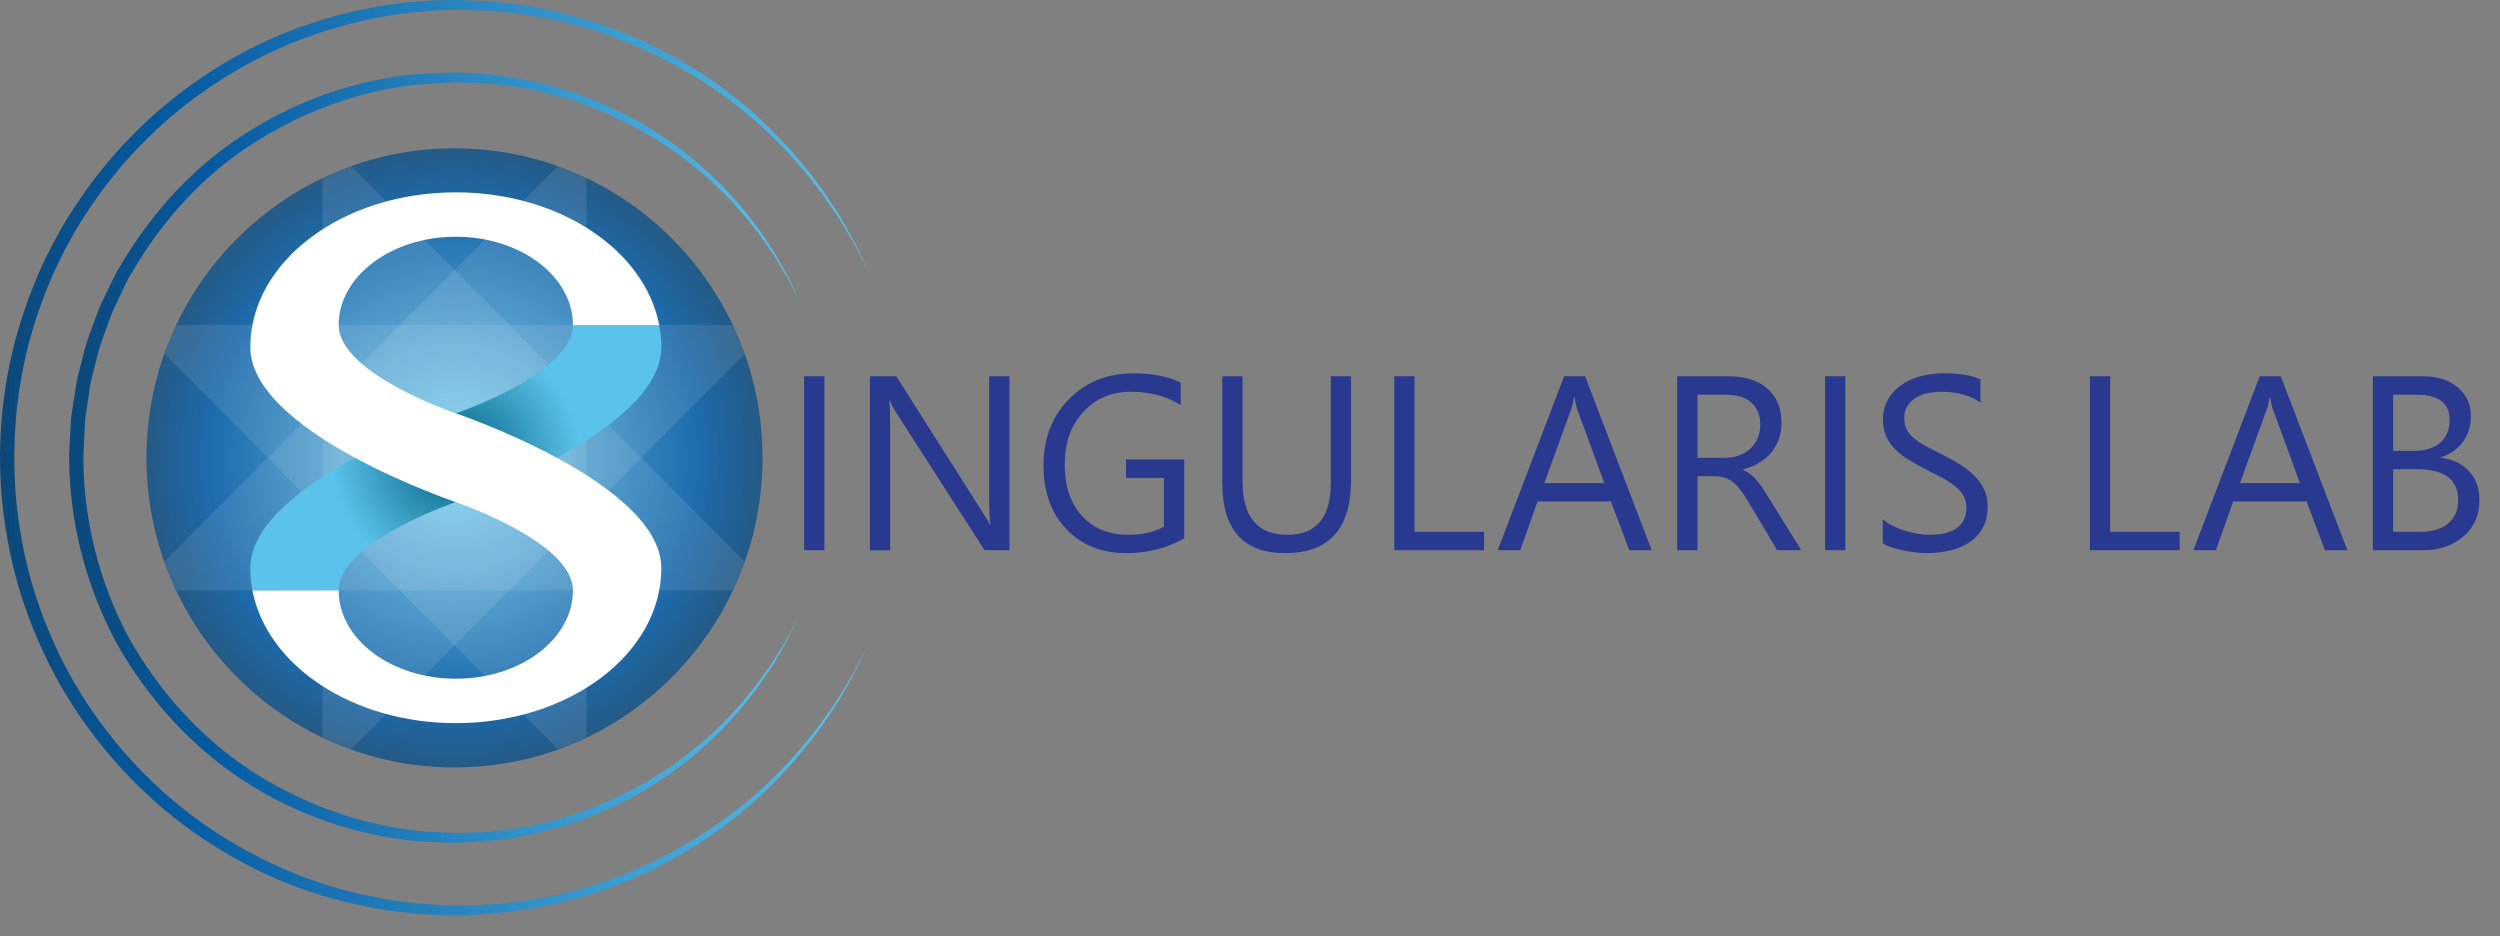 <?xml version="1.0" encoding="UTF-8" standalone="no"?>
<!-- Created with Inkscape (http://www.inkscape.org/) -->

<svg
   xmlns:dc="http://purl.org/dc/elements/1.1/"
   xmlns:cc="http://creativecommons.org/ns#"
   xmlns:rdf="http://www.w3.org/1999/02/22-rdf-syntax-ns#"
   xmlns:svg="http://www.w3.org/2000/svg"
   xmlns="http://www.w3.org/2000/svg"
   xmlns:sodipodi="http://sodipodi.sourceforge.net/DTD/sodipodi-0.dtd"
   xmlns:inkscape="http://www.inkscape.org/namespaces/inkscape"
   width="243"
   height="91"
   id="svg2"
   version="1.1"
   inkscape:version="0.48.4 r9939"
   sodipodi:docname="logo_top.svg">
  <rect width="100%" height="100%" fill="#808080" stroke="none"/>
  <defs
     id="defs4" />
  <sodipodi:namedview
     id="base"
     pagecolor="#ffffff"
     bordercolor="#666666"
     borderopacity="1.0"
     inkscape:pageopacity="0.0"
     inkscape:pageshadow="2"
     inkscape:zoom="11.2"
     inkscape:cx="80.557382"
     inkscape:cy="21.963261"
     inkscape:document-units="px"
     inkscape:current-layer="layer1"
     showgrid="false"
     inkscape:window-width="1920"
     inkscape:window-height="1017"
     inkscape:window-x="-4"
     inkscape:window-y="-4"
     inkscape:window-maximized="1"
     fit-margin-top="0"
     fit-margin-left="0"
     fit-margin-right="2"
     fit-margin-bottom="2" />
  <g
     inkscape:label="Layer 1"
     inkscape:groupmode="layer"
     id="layer1"
     transform="translate(-9.927,-16.193)">
    <g
       id="g2988"
       transform="matrix(1,0,0,1.005,9.928,16.193)">
	<radialGradient
   gradientUnits="userSpaceOnUse"
   r="29.937"
   cy="44.281"
   cx="44.177"
   id="SVGID_1_">
		<stop
   id="stop2991"
   style="stop-color:#5BC3EB"
   offset="0" />

		<stop
   id="stop2993"
   style="stop-color:#055AA2"
   offset="0.808" />

		<stop
   id="stop2995"
   style="stop-color:#0C4879"
   offset="1" />

	</radialGradient>

	<circle
   id="circle2997"
   r="29.937"
   cy="44.281"
   cx="44.177"
   class="st0"
   sodipodi:cx="44.176998"
   sodipodi:cy="44.280998"
   sodipodi:rx="29.937"
   sodipodi:ry="29.937"
   style="fill:url(#SVGID_1_)"
   d="m 74.114,44.281 c 0,16.534 -13.403,29.937 -29.937,29.937 -16.534,0 -29.937,-13.403 -29.937,-29.937 0,-16.534 13.403,-29.937 29.937,-29.937 16.534,0 29.937,13.403 29.937,29.937 z" />

	<g
   id="g2999">
		<path
   id="path3001"
   d="m 14.24,44.281 c 0,4.591 1.037,8.935 2.881,12.822 h 54.112 c 1.845,-3.887 2.881,-8.231 2.881,-12.822 0,-4.598 -1.041,-8.953 -2.892,-12.845 H 17.134 C 15.28,35.328 14.24,39.683 14.24,44.281 z"
   class="st1"
   inkscape:connector-curvature="0"
   style="opacity:0.1;fill:#ffffff" />

		<path
   id="path3003"
   d="m 44.19,74.206 c 4.589,0 8.934,-1.037 12.821,-2.881 v -54.11 c -3.887,-1.847 -8.232,-2.882 -12.821,-2.882 -4.598,0 -8.955,1.04 -12.845,2.892 v 54.088 c 3.89,1.852 8.247,2.893 12.845,2.893 z"
   class="st1"
   inkscape:connector-curvature="0"
   style="opacity:0.1;fill:#ffffff" />

		<path
   id="path3005"
   d="m 23.018,65.446 c 3.244,3.245 7.049,5.585 11.103,7.029 L 72.381,34.213 C 70.939,30.159 68.597,26.355 65.353,23.109 62.103,19.858 58.288,17.514 54.226,16.07 L 15.979,54.316 c 1.443,4.064 3.786,7.88 7.039,11.13 z"
   class="st1"
   inkscape:connector-curvature="0"
   style="opacity:0.1;fill:#ffffff" />

		<path
   id="path3007"
   d="m 65.353,65.428 c 3.247,-3.244 5.586,-7.05 7.028,-11.103 L 34.121,16.062 c -4.053,1.444 -7.859,3.784 -11.103,7.03 -3.253,3.251 -5.596,7.066 -7.04,11.128 l 38.247,38.246 c 4.064,-1.443 7.878,-3.786 11.128,-7.038 z"
   class="st1"
   inkscape:connector-curvature="0"
   style="opacity:0.1;fill:#ffffff" />

	</g>

	<g
   id="g3009">
		<path
   id="path3011"
   d="M 80.129,36.39 V 53.215 H 78.158 V 36.39 h 1.971 z"
   class="st2"
   inkscape:connector-curvature="0"
   style="fill:#2a3990" />

		<path
   id="path3013"
   d="M 98.115,53.216 H 95.7 L 87.041,39.806 C 86.821,39.47 86.642,39.118 86.5,38.75 h -0.07 c 0.063,0.36 0.093,1.13 0.093,2.311 v 12.156 h -1.97 V 36.39 h 2.56 l 8.421,13.201 c 0.354,0.547 0.581,0.922 0.681,1.127 h 0.049 C 96.183,50.233 96.145,49.406 96.145,48.24 V 36.39 h 1.97 v 16.826 z"
   class="st2"
   inkscape:connector-curvature="0"
   style="fill:#2a3990" />

		<path
   id="path3015"
   d="m 115.107,52.066 c -1.689,0.954 -3.569,1.432 -5.633,1.432 -2.401,0 -4.343,-0.774 -5.825,-2.323 -1.482,-1.55 -2.223,-3.598 -2.223,-6.15 0,-2.604 0.823,-4.741 2.47,-6.411 1.646,-1.67 3.733,-2.505 6.26,-2.505 1.829,0 3.366,0.297 4.61,0.892 v 2.182 c -1.361,-0.861 -2.973,-1.291 -4.836,-1.291 -1.883,0 -3.429,0.65 -4.633,1.947 -1.206,1.3 -1.806,2.981 -1.806,5.046 0,2.129 0.558,3.8 1.678,5.016 1.117,1.216 2.634,1.823 4.551,1.823 1.314,0 2.451,-0.261 3.415,-0.785 v -4.717 h -3.686 V 44.44 h 5.659 v 7.626 z"
   class="st2"
   inkscape:connector-curvature="0"
   style="fill:#2a3990" />

		<path
   id="path3017"
   d="m 131.322,46.41 c 0,4.725 -2.131,7.087 -6.397,7.087 -4.081,0 -6.122,-2.273 -6.122,-6.817 V 36.39 h 1.97 v 10.161 c 0,3.449 1.454,5.173 4.366,5.173 2.808,0 4.211,-1.665 4.211,-4.998 V 36.39 h 1.973 v 10.02 z"
   class="st2"
   inkscape:connector-curvature="0"
   style="fill:#2a3990" />

		<path
   id="path3019"
   d="M 144.249,53.216 H 135.52 V 36.39 h 1.971 v 15.043 h 6.758 v 1.783 z"
   class="st2"
   inkscape:connector-curvature="0"
   style="fill:#2a3990" />

		<path
   id="path3021"
   d="m 160.546,53.216 h -2.18 L 156.582,48.5 h -7.135 l -1.677,4.716 h -2.192 l 6.452,-16.825 h 2.04 l 6.476,16.825 z m -4.608,-6.489 -2.64,-7.167 c -0.087,-0.236 -0.172,-0.611 -0.259,-1.128 h -0.047 c -0.078,0.479 -0.169,0.854 -0.268,1.128 l -2.616,7.167 h 5.83 z"
   class="st2"
   inkscape:connector-curvature="0"
   style="fill:#2a3990" />

		<path
   id="path3023"
   d="m 175.082,53.216 h -2.345 L 169.921,48.5 c -0.261,-0.438 -0.508,-0.812 -0.753,-1.122 -0.241,-0.306 -0.491,-0.559 -0.745,-0.755 -0.251,-0.197 -0.526,-0.338 -0.817,-0.43 -0.294,-0.09 -0.625,-0.135 -0.991,-0.135 h -1.621 v 7.158 h -1.973 V 36.39 h 5.025 c 0.732,0 1.409,0.093 2.032,0.275 0.623,0.185 1.163,0.463 1.621,0.839 0.454,0.376 0.816,0.842 1.075,1.403 0.255,0.559 0.386,1.214 0.386,1.964 0,0.588 -0.085,1.124 -0.265,1.613 -0.174,0.491 -0.424,0.925 -0.747,1.309 -0.326,0.383 -0.719,0.71 -1.177,0.98 -0.457,0.269 -0.971,0.48 -1.541,0.629 v 0.047 c 0.282,0.123 0.523,0.267 0.73,0.429 0.21,0.16 0.409,0.348 0.594,0.568 0.189,0.219 0.375,0.467 0.558,0.745 0.186,0.278 0.39,0.601 0.617,0.967 l 3.153,5.058 z M 164.995,38.173 v 6.101 h 2.676 c 0.492,0 0.947,-0.073 1.366,-0.223 0.418,-0.148 0.782,-0.361 1.084,-0.638 0.308,-0.28 0.544,-0.619 0.717,-1.021 0.174,-0.404 0.258,-0.855 0.258,-1.357 0,-0.899 -0.291,-1.599 -0.873,-2.106 -0.584,-0.504 -1.424,-0.757 -2.528,-0.757 h -2.7 z"
   class="st2"
   inkscape:connector-curvature="0"
   style="fill:#2a3990" />

		<path
   id="path3025"
   d="m 179.366,36.39 v 16.825 h -1.968 V 36.39 h 1.968 z"
   class="st2"
   inkscape:connector-curvature="0"
   style="fill:#2a3990" />

		<path
   id="path3027"
   d="m 183.005,52.535 v -2.323 c 0.265,0.236 0.584,0.444 0.954,0.633 0.37,0.188 0.761,0.348 1.177,0.475 0.407,0.131 0.822,0.231 1.235,0.3 0.415,0.072 0.797,0.104 1.151,0.104 1.21,0 2.117,-0.223 2.715,-0.675 0.601,-0.45 0.896,-1.097 0.896,-1.941 0,-0.453 -0.098,-0.85 -0.296,-1.185 -0.203,-0.337 -0.477,-0.645 -0.829,-0.922 -0.352,-0.278 -0.767,-0.544 -1.252,-0.798 -0.479,-0.254 -0.996,-0.522 -1.55,-0.803 -0.588,-0.298 -1.137,-0.599 -1.646,-0.905 -0.506,-0.305 -0.951,-0.641 -1.323,-1.008 -0.377,-0.37 -0.674,-0.784 -0.886,-1.25 -0.218,-0.466 -0.325,-1.011 -0.325,-1.637 0,-0.765 0.169,-1.432 0.506,-2.001 0.335,-0.566 0.777,-1.034 1.326,-1.401 0.546,-0.369 1.171,-0.643 1.868,-0.823 0.703,-0.179 1.416,-0.269 2.145,-0.269 1.659,0 2.866,0.2 3.625,0.598 v 2.219 c -0.994,-0.688 -2.268,-1.033 -3.827,-1.033 -0.43,0 -0.86,0.044 -1.29,0.134 -0.43,0.091 -0.814,0.238 -1.149,0.44 -0.337,0.204 -0.611,0.466 -0.823,0.787 -0.21,0.319 -0.314,0.711 -0.314,1.173 0,0.429 0.079,0.801 0.239,1.114 0.16,0.313 0.398,0.598 0.709,0.856 0.314,0.258 0.695,0.509 1.143,0.75 0.451,0.243 0.97,0.51 1.555,0.8 0.604,0.296 1.177,0.609 1.714,0.938 0.54,0.329 1.014,0.692 1.419,1.091 0.407,0.398 0.73,0.841 0.965,1.326 0.244,0.486 0.361,1.042 0.361,1.668 0,0.828 -0.163,1.531 -0.486,2.105 -0.326,0.575 -0.761,1.043 -1.314,1.4 -0.553,0.362 -1.189,0.621 -1.909,0.782 -0.72,0.161 -1.476,0.241 -2.275,0.241 -0.265,0 -0.595,-0.022 -0.985,-0.066 -0.39,-0.042 -0.79,-0.105 -1.197,-0.187 -0.406,-0.081 -0.791,-0.183 -1.157,-0.304 -0.364,-0.119 -0.652,-0.253 -0.87,-0.403 z"
   class="st2"
   inkscape:connector-curvature="0"
   style="fill:#2a3990" />

		<path
   id="path3029"
   d="m 211.867,53.216 h -8.731 V 36.39 h 1.971 v 15.043 h 6.76 v 1.783 z"
   class="st2"
   inkscape:connector-curvature="0"
   style="fill:#2a3990" />

		<path
   id="path3031"
   d="m 228.164,53.216 h -2.183 L 224.199,48.5 h -7.135 l -1.678,4.716 h -2.194 l 6.453,-16.825 h 2.041 l 6.478,16.825 z m -4.613,-6.489 -2.637,-7.167 c -0.087,-0.236 -0.171,-0.611 -0.259,-1.128 h -0.047 c -0.078,0.479 -0.166,0.854 -0.27,1.128 l -2.616,7.167 h 5.829 z"
   class="st2"
   inkscape:connector-curvature="0"
   style="fill:#2a3990" />

		<path
   id="path3033"
   d="M 230.64,53.216 V 36.39 h 4.787 c 1.454,0 2.608,0.356 3.461,1.069 0.855,0.71 1.281,1.636 1.281,2.781 0,0.954 -0.259,1.783 -0.774,2.486 -0.515,0.703 -1.23,1.205 -2.137,1.502 v 0.046 c 1.134,0.135 2.041,0.562 2.723,1.286 0.68,0.724 1.021,1.664 1.021,2.82 0,1.441 -0.517,2.607 -1.549,3.497 -1.034,0.892 -2.332,1.338 -3.907,1.338 h -4.906 z m 1.972,-15.043 v 5.433 h 2.018 c 1.076,0 1.927,-0.259 2.544,-0.779 0.617,-0.521 0.928,-1.254 0.928,-2.201 0,-1.634 -1.079,-2.453 -3.226,-2.453 h -2.264 z m 0,7.204 v 6.056 h 2.676 c 1.156,0 2.055,-0.276 2.691,-0.823 0.64,-0.546 0.956,-1.298 0.956,-2.252 0,-1.986 -1.355,-2.981 -4.057,-2.981 h -2.266 z"
   class="st2"
   inkscape:connector-curvature="0"
   style="fill:#2a3990" />

	</g>

	<polygon
   id="polygon3035"
   points="4.569,65.094 4.569,65.094 4.569,65.094 " />

	<polygon
   id="polygon3037"
   points="4.569,65.092 4.569,65.094 4.569,65.094 " />

	<polygon
   id="polygon3039"
   points="4.569,59.266 4.569,59.266 4.569,59.266 " />

	<radialGradient
   gradientUnits="userSpaceOnUse"
   r="16.788"
   cy="44.269"
   cx="44.304"
   id="SVGID_2_">
		<stop
   id="stop3042"
   style="stop-color:#006080"
   offset="0" />

		<stop
   id="stop3044"
   style="stop-color:#5BC3EB"
   offset="0.719" />

	</radialGradient>

	<path
   id="path3046"
   d="m 64.071,31.436 h -8.383 c 0,4.715 -11.382,8.539 -11.382,8.539 l 0,0 h 0.002 -0.002 l -9.812,4.294 c -5.052,2.719 -10.165,6.503 -10.165,10.686 0,0.73 0.075,1.445 0.207,2.148 h 8.38 c 0,-4.714 11.39,-8.54 11.39,-8.54 l 0,0 9.809,-4.294 c 5.049,-2.717 10.164,-6.5 10.164,-10.684 0,-0.733 -0.074,-1.449 -0.208,-2.149 z"
   class="st3"
   inkscape:connector-curvature="0"
   style="fill:url(#SVGID_2_)" />

	<path
   id="path3048"
   d="m 60.541,48.564 c -1.834,-1.61 -4.136,-3.061 -6.426,-4.294 -4.933,-2.655 -9.809,-4.295 -9.809,-4.295 l 0,0 0,0 c 0,0 -11.39,-3.823 -11.39,-8.539 0,-4.716 5.1,-8.54 11.39,-8.54 6.286,0 11.382,3.825 11.382,8.54 h 8.383 C 62.679,24.182 54.362,18.602 44.306,18.602 c -11.034,0 -19.977,6.71 -19.977,14.982 0,2.287 1.53,4.452 3.741,6.391 1.832,1.611 4.134,3.062 6.424,4.295 4.929,2.651 9.801,4.291 9.812,4.294 v 0.002 c 0.024,0.006 11.382,3.828 11.382,8.537 0,4.715 -5.096,8.54 -11.382,8.54 -6.29,0 -11.39,-3.825 -11.39,-8.54 h -8.38 c 1.392,7.254 9.708,12.836 19.77,12.836 11.03,0 19.973,-6.711 19.973,-14.983 0,-2.286 -1.531,-4.453 -3.738,-6.392 z"
   class="st4"
   inkscape:connector-curvature="0"
   style="fill:#ffffff" />

	<g
   id="g3050">
		<g
   id="g3052">
			<linearGradient
   y2="44.263"
   x2="78.493"
   y1="44.263"
   x1="6.716"
   gradientUnits="userSpaceOnUse"
   id="SVGID_3_">
				<stop
   id="stop3055"
   style="stop-color:#0C4879"
   offset="0" />

				<stop
   id="stop3057"
   style="stop-color:#055AA2"
   offset="0.192" />

				<stop
   id="stop3059"
   style="stop-color:#5BC3EB"
   offset="1" />

			</linearGradient>

			<path
   id="path3061"
   d="m 77.629,59.594 c 0,0 -0.34,0.703 -0.976,2.022 -0.319,0.659 -0.8,1.427 -1.322,2.358 -0.264,0.462 -0.605,0.922 -0.939,1.434 -0.34,0.507 -0.698,1.049 -1.136,1.578 -1.651,2.185 -3.923,4.677 -6.981,6.998 -3.044,2.319 -6.88,4.478 -11.408,5.891 -1.148,0.289 -2.299,0.681 -3.517,0.877 -0.605,0.111 -1.215,0.249 -1.834,0.341 -0.625,0.074 -1.256,0.149 -1.89,0.225 -0.633,0.095 -1.278,0.101 -1.927,0.133 -0.326,0.014 -0.652,0.03 -0.979,0.043 l -0.493,0.022 c -0.212,0 -0.338,-0.013 -0.512,-0.017 C 43.064,81.472 42.409,81.443 41.747,81.415 41.084,81.377 40.421,81.39 39.741,81.262 34.295,80.651 28.734,78.774 23.722,75.534 18.712,72.307 14.419,67.656 11.334,62.215 8.358,56.7 6.695,50.401 6.717,43.972 l 0.123,-2.341 0.063,-1.17 0.181,-1.19 0.369,-2.377 c 0.165,-0.778 0.39,-1.539 0.581,-2.309 0.331,-1.553 0.976,-3.008 1.499,-4.494 0.268,-0.742 0.665,-1.427 0.991,-2.14 0.361,-0.698 0.643,-1.435 1.082,-2.087 3.147,-5.401 7.476,-10.03 12.565,-13.141 5.04,-3.182 10.653,-5 16.068,-5.535 1.366,-0.083 2.683,-0.131 4.035,-0.179 1.307,0.078 2.578,0.062 3.863,0.259 2.569,0.243 4.962,0.86 7.228,1.544 4.507,1.48 8.318,3.676 11.333,6.042 3.021,2.368 5.263,4.887 6.878,7.099 0.433,0.533 0.771,1.089 1.11,1.596 0.329,0.517 0.668,0.977 0.921,1.448 0.505,0.936 0.98,1.707 1.287,2.374 0.618,1.328 0.948,2.038 0.948,2.038 0,0 -0.354,-0.698 -1.015,-2.004 -0.326,-0.653 -0.826,-1.409 -1.363,-2.323 -0.265,-0.458 -0.622,-0.906 -0.96,-1.41 C 74.156,23.177 73.806,22.635 73.361,22.116 71.702,19.96 69.422,17.523 66.383,15.263 63.348,13.009 59.556,10.953 55.131,9.557 52.908,8.924 50.536,8.353 48.063,8.158 46.846,7.984 45.538,8.018 44.24,7.961 42.988,8.03 41.657,8.095 40.346,8.196 35.083,8.801 29.688,10.66 24.818,13.74 c -4.909,3.034 -9.071,7.537 -12.08,12.762 -0.424,0.631 -0.689,1.346 -1.034,2.02 -0.311,0.691 -0.692,1.353 -0.945,2.07 -0.497,1.437 -1.116,2.839 -1.424,4.34 -0.18,0.741 -0.393,1.479 -0.549,2.224 L 8.448,39.405 8.277,40.53 8.22,41.7 8.106,44.04 c -0.047,6.077 1.521,12.237 4.366,17.552 2.954,5.264 7.078,9.788 11.911,12.933 4.828,3.135 10.226,5.064 15.435,5.731 0.642,0.136 1.32,0.133 1.979,0.181 0.66,0.038 1.314,0.076 1.97,0.114 0.149,0.008 0.348,0.024 0.461,0.025 l 0.482,-0.015 c 0.317,-0.01 0.637,-0.02 0.954,-0.027 0.633,-0.024 1.264,-0.019 1.883,-0.104 0.621,-0.065 1.236,-0.129 1.846,-0.191 0.608,-0.08 1.204,-0.207 1.799,-0.308 1.195,-0.17 2.323,-0.538 3.451,-0.803 4.446,-1.333 8.263,-3.349 11.327,-5.558 3.07,-2.214 5.383,-4.623 7.075,-6.751 0.448,-0.515 0.816,-1.044 1.168,-1.54 0.346,-0.497 0.701,-0.944 0.98,-1.395 0.546,-0.904 1.052,-1.654 1.393,-2.304 0.68,-1.294 1.043,-1.986 1.043,-1.986 z"
   class="st5"
   inkscape:connector-curvature="0"
   style="fill:url(#SVGID_3_)" />

			<linearGradient
   y2="44.26"
   x2="85.197"
   y1="44.26"
   x1="0"
   gradientUnits="userSpaceOnUse"
   id="SVGID_4_">
				<stop
   id="stop3064"
   style="stop-color:#0C4879"
   offset="0" />

				<stop
   id="stop3066"
   style="stop-color:#055AA2"
   offset="0.192" />

				<stop
   id="stop3068"
   style="stop-color:#5BC3EB"
   offset="1" />

			</linearGradient>

			<path
   id="path3070"
   d="m 84.298,62.513 c 0,0 -0.407,0.837 -1.166,2.407 -0.383,0.783 -0.96,1.696 -1.581,2.801 -0.319,0.549 -0.724,1.096 -1.124,1.704 -0.405,0.603 -0.832,1.248 -1.357,1.875 -1.968,2.598 -4.677,5.555 -8.321,8.309 -3.628,2.751 -8.193,5.308 -13.577,6.982 C 51.792,88.19 45.59,88.985 39.168,88.235 35.954,87.871 32.69,87.14 29.478,86.018 26.263,84.904 23.136,83.324 20.169,81.406 14.24,77.557 9.072,72.09 5.477,65.575 3.696,62.314 2.297,58.807 1.365,55.16 0.461,51.503 -0.028,47.743 0.001,43.94 0.031,43.006 0.024,42.091 0.118,41.133 L 0.23,39.71 0.413,38.305 c 0.098,-0.94 0.305,-1.861 0.462,-2.792 0.201,-0.92 0.402,-1.84 0.649,-2.749 0.998,-3.627 2.404,-7.132 4.264,-10.353 0.895,-1.631 1.954,-3.154 3.031,-4.647 1.122,-1.457 2.281,-2.881 3.558,-4.18 2.511,-2.637 5.33,-4.91 8.319,-6.799 C 26.658,2.955 33.363,0.864 39.787,0.214 40.592,0.141 41.394,0.097 42.19,0.037 42.992,0.026 43.788,0.012 44.578,0 c 1.556,0.091 3.073,0.068 4.598,0.301 3.049,0.286 5.894,1.015 8.592,1.823 5.357,1.755 9.894,4.356 13.484,7.161 3.602,2.81 6.272,5.802 8.2,8.431 0.518,0.633 0.924,1.292 1.328,1.895 0.392,0.614 0.797,1.162 1.098,1.72 0.605,1.114 1.175,2.031 1.541,2.824 0.741,1.58 1.134,2.422 1.134,2.422 0,0 -0.418,-0.832 -1.201,-2.388 C 82.963,23.408 82.37,22.508 81.736,21.418 81.422,20.871 80.998,20.337 80.596,19.737 80.181,19.144 79.767,18.498 79.238,17.879 77.267,15.307 74.555,12.397 70.937,9.696 67.327,7.001 62.808,4.541 57.532,2.872 54.881,2.114 52.054,1.429 49.1,1.194 47.644,0.983 46.091,1.023 44.543,0.952 c -0.762,0.024 -1.529,0.047 -2.304,0.071 -0.776,0.068 -1.561,0.12 -2.346,0.201 -6.27,0.719 -12.755,2.851 -18.549,6.58 -2.9,1.849 -5.632,4.072 -8.062,6.646 -1.238,1.266 -2.355,2.657 -3.441,4.076 -1.038,1.455 -2.063,2.938 -2.924,4.525 -1.793,3.133 -3.139,6.542 -4.093,10.061 -0.235,0.88 -0.427,1.775 -0.619,2.668 -0.146,0.901 -0.345,1.795 -0.436,2.707 l -0.171,1.361 -0.101,1.359 c -0.089,0.894 -0.073,1.842 -0.107,2.767 -0.043,3.64 0.415,7.32 1.278,10.858 0.887,3.538 2.232,6.948 3.945,10.121 3.462,6.339 8.462,11.678 14.217,15.447 2.877,1.884 5.918,3.412 9.031,4.55 3.116,1.133 6.29,1.885 9.424,2.281 6.298,0.816 12.341,0.114 17.661,-1.387 5.301,-1.592 9.848,-4.006 13.495,-6.648 3.657,-2.646 6.405,-5.522 8.417,-8.061 0.532,-0.614 0.971,-1.246 1.387,-1.836 0.41,-0.595 0.832,-1.13 1.165,-1.666 0.648,-1.081 1.247,-1.975 1.653,-2.749 0.805,-1.546 1.235,-2.371 1.235,-2.371 z"
   class="st6"
   inkscape:connector-curvature="0"
   style="fill:url(#SVGID_4_)" />

		</g>

		<polygon
   id="polygon3072"
   points="4.605,64.598 4.605,64.598 4.605,64.598 " />

		<polygon
   id="polygon3074"
   points="4.605,64.598 4.605,64.598 4.605,64.598 " />

		<polygon
   id="polygon3076"
   points="4.605,58.77 4.605,58.77 4.605,58.77 " />

	</g>

</g>
  </g>
  <style
     id="style2986"
     type="text/css">
	.st0{fill:url(#SVGID_1_);}
	.st1{opacity:0.1;fill:#FFFFFF;}
	.st2{fill:#2A3990;}
	.st3{fill:url(#SVGID_2_);}
	.st4{fill:#FFFFFF;}
	.st5{fill:url(#SVGID_3_);}
	.st6{fill:url(#SVGID_4_);}
</style>
</svg>
